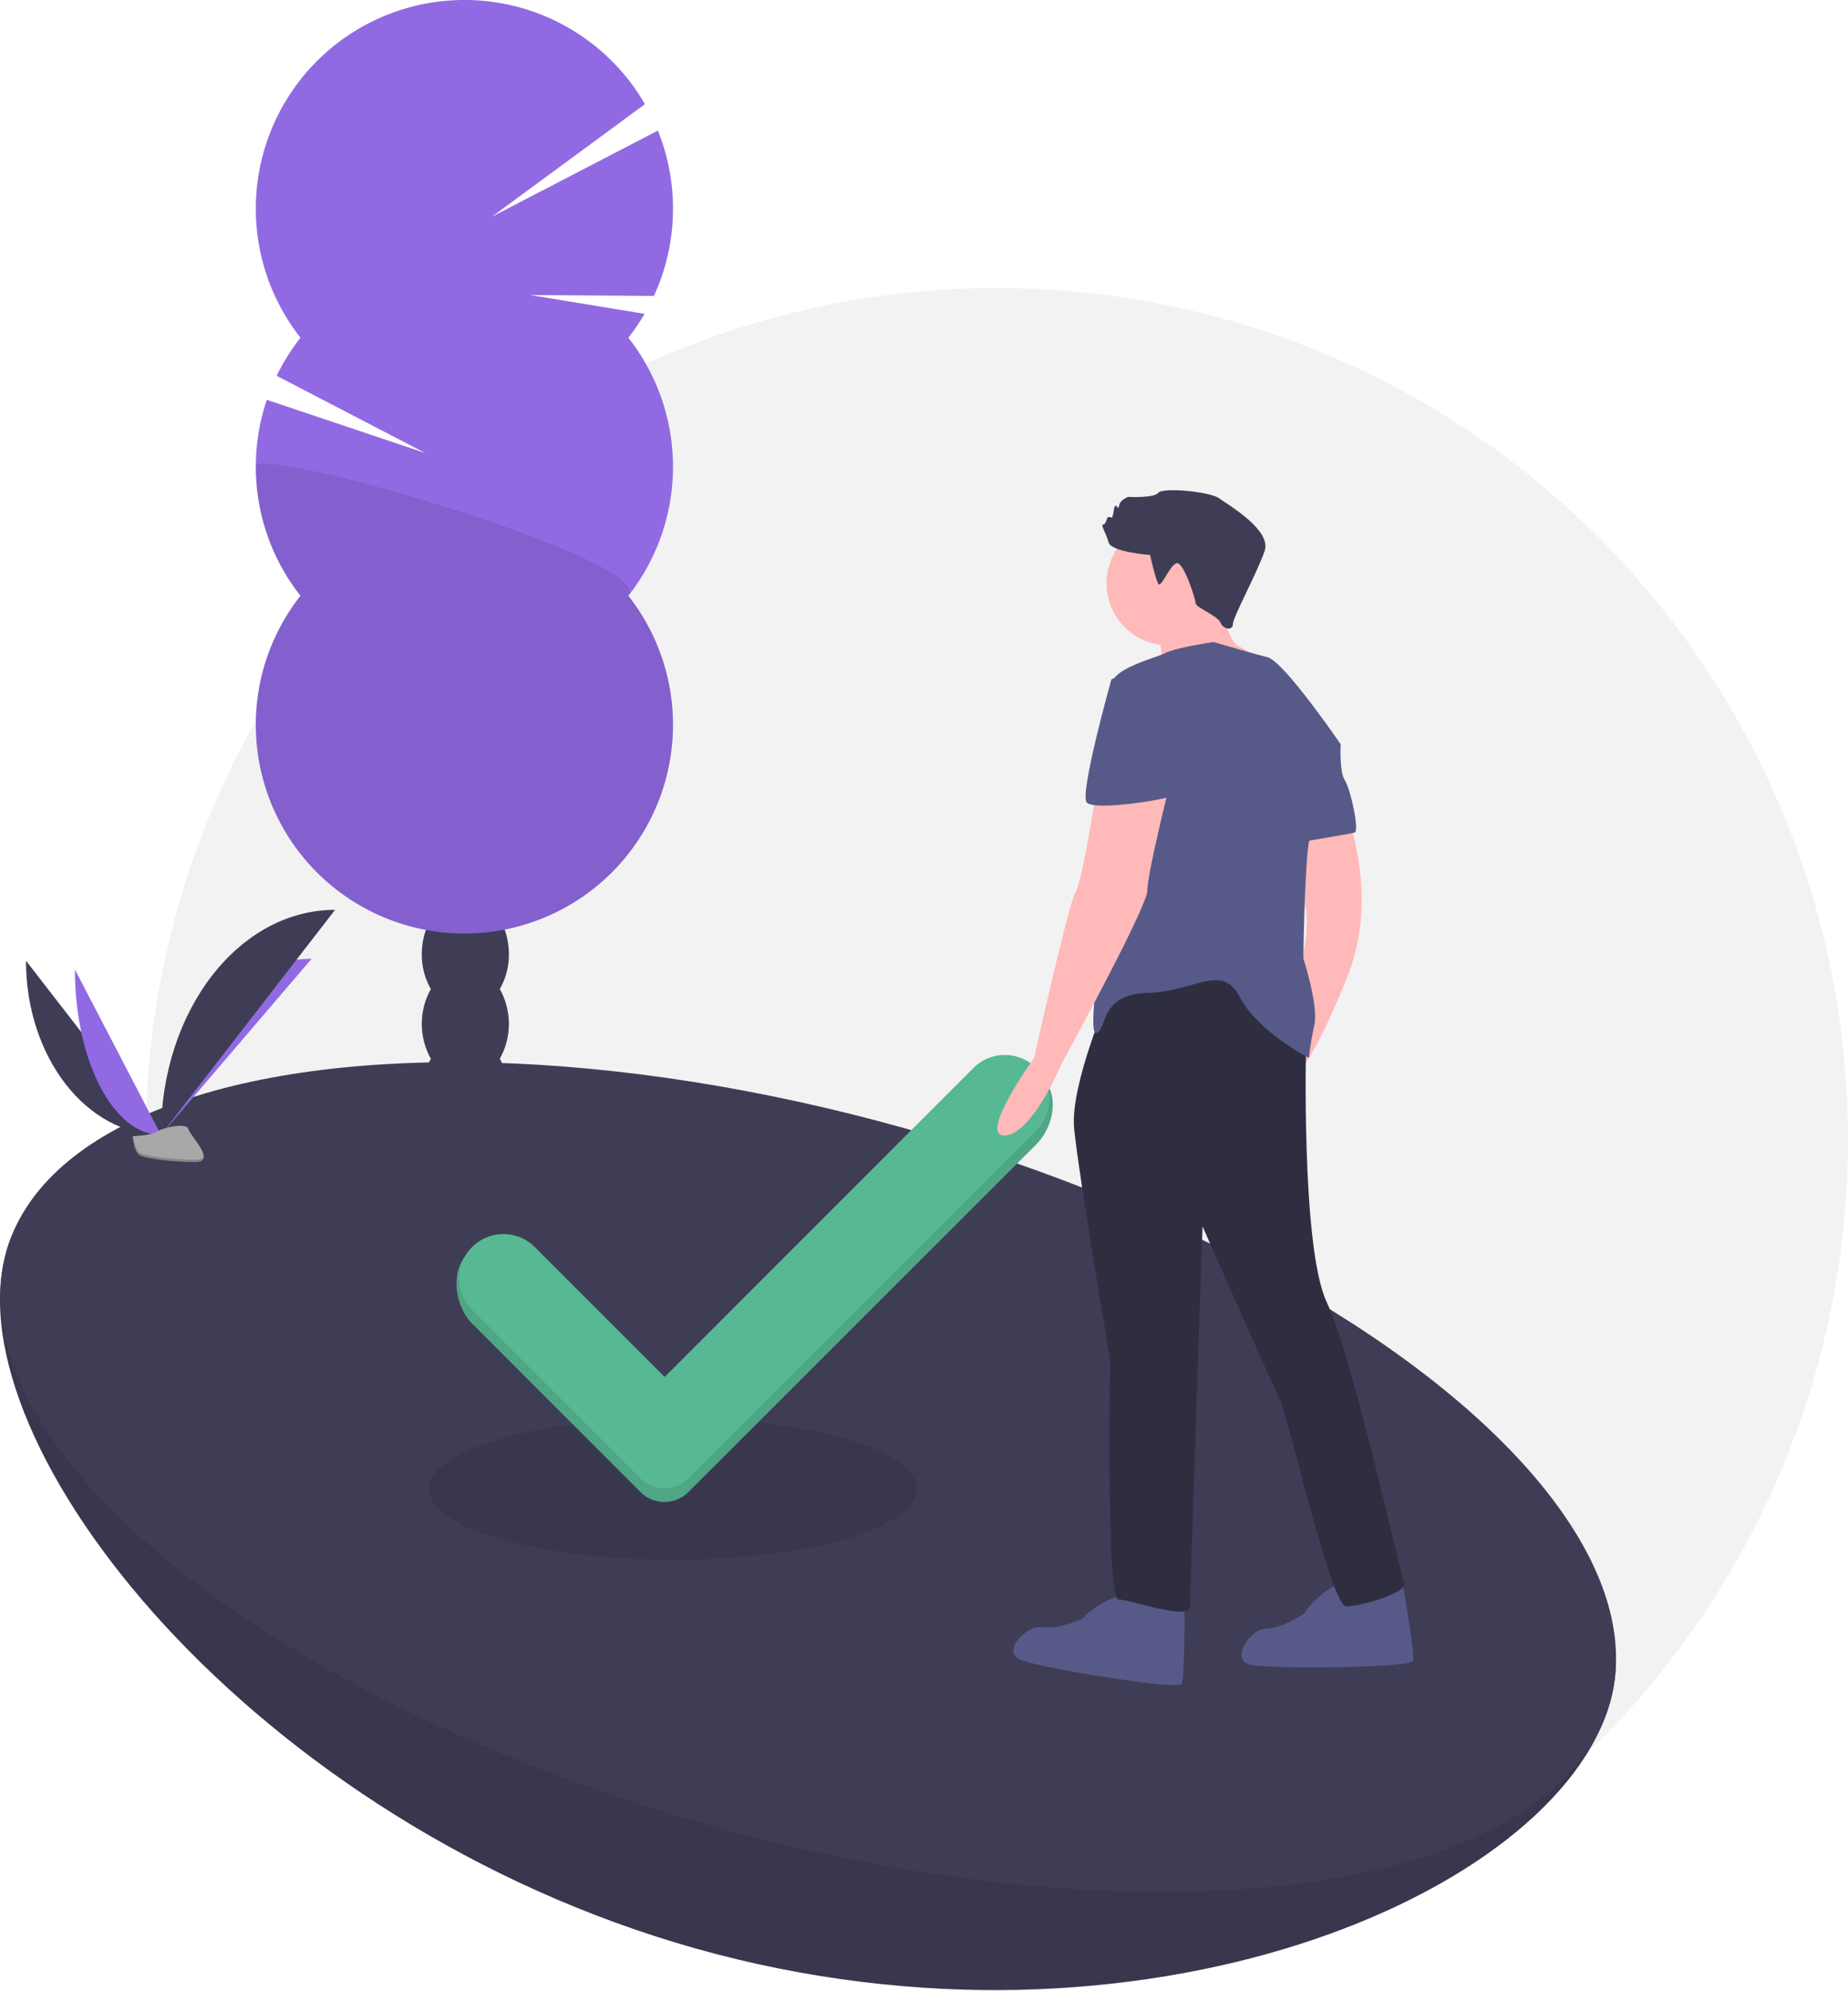 <svg id="b49c538b-d2f0-4d56-8d1f-7f4005552b2e" data-name="Layer 1" xmlns="http://www.w3.org/2000/svg" width="809.835" height="872.15" viewBox="0 0 809.835 872.15"><title>completed</title><circle cx="436.835" cy="499.15" r="373" fill="#f2f2f2"/><path d="M414.103,447.116a30.114,30.114,0,0,0,3.983-15.266c0-13.797-8.544-24.981-19.083-24.981s-19.083,11.184-19.083,24.981a30.114,30.114,0,0,0,3.983,15.266,31.248,31.248,0,0,0,0,30.532,31.248,31.248,0,0,0,0,30.532,31.248,31.248,0,0,0,0,30.532,30.114,30.114,0,0,0-3.983,15.266c0,13.797,8.544,24.981,19.083,24.981s19.083-11.184,19.083-24.981a30.114,30.114,0,0,0-3.983-15.266,31.248,31.248,0,0,0,0-30.532,31.248,31.248,0,0,0,0-30.532,31.248,31.248,0,0,0,0-30.532Z" transform="translate(-195.082 -13.925)" fill="#3f3d56"/><ellipse cx="203.921" cy="387.393" rx="19.083" ry="24.981" fill="#3f3d56"/><ellipse cx="203.921" cy="356.861" rx="19.083" ry="24.981" fill="#3f3d56"/><path d="M470.439,161.845a91.611,91.611,0,0,0,7.107-10.461l-50.141-8.235,54.229.403a91.566,91.566,0,0,0,1.746-72.426L410.624,108.868l67.097-49.321a91.413,91.413,0,1,0-150.971,102.298,91.458,91.458,0,0,0-10.425,16.669l65.087,33.814-69.4-23.292a91.46,91.46,0,0,0,14.738,85.837,91.406,91.406,0,1,0,143.689,0,91.418,91.418,0,0,0,0-113.029Z" transform="translate(-195.082 -13.925)" fill="#916ae3"/><path d="M307.188,218.359a91.013,91.013,0,0,0,19.561,56.514,91.406,91.406,0,1,0,143.689,0C482.69,259.321,307.188,208.1,307.188,218.359Z" transform="translate(-195.082 -13.925)" opacity="0.1"/><path d="M900.666,759.469c-23.654,84.287-206.167,162.461-400.253,107.994S174.164,646.514,197.818,562.227s194.167-54.461,388.253.006S924.32,675.182,900.666,759.469Z" transform="translate(-195.082 -13.925)" fill="#3f3d56"/><path d="M900.666,759.469c-23.654,84.287-206.167,162.461-400.253,107.994S174.164,646.514,197.818,562.227s194.167-54.461,388.253.006S924.32,675.182,900.666,759.469Z" transform="translate(-195.082 -13.925)" opacity="0.1"/><ellipse cx="549.242" cy="660.848" rx="158.511" ry="365" transform="translate(-430.511 997.18) rotate(-74.324)" fill="#3f3d56"/><ellipse cx="294.835" cy="652.15" rx="107" ry="31" opacity="0.1"/><path d="M621.673,487.68l-135.333,135.333-56.881-56.882a19.444,19.444,0,0,0-27.498-0l-2.043-3.056c-7.593,7.593-5.55,22.961,2.043,30.555l73.803,73.802a14.836,14.836,0,0,0,20.976.005l152.418-152.259c7.598-7.59,10.355-21.509,2.76-29.103h0C644.326,478.484,629.265,480.089,621.673,487.68Z" transform="translate(-195.082 -13.925)" fill="#57b894"/><path d="M621.673,487.68l-135.333,135.333-56.881-56.882a19.444,19.444,0,0,0-27.498-0l-2.043-3.056c-7.593,7.593-5.55,22.961,2.043,30.555l73.803,73.802a14.836,14.836,0,0,0,20.976.005l152.418-152.259c7.598-7.59,10.355-21.509,2.76-29.103h0C644.326,478.484,629.265,480.089,621.673,487.68Z" transform="translate(-195.082 -13.925)" opacity="0.1"/><path d="M621.673,481.68l-135.333,135.333-56.881-56.882a19.444,19.444,0,0,0-27.498-0l0,0a19.444,19.444,0,0,0,0,27.498l73.803,73.802a14.836,14.836,0,0,0,20.976.005l152.418-152.259a19.439,19.439,0,0,0,.007-27.499l0,0A19.439,19.439,0,0,0,621.673,481.68Z" transform="translate(-195.082 -13.925)" fill="#57b894"/><path d="M687.575,712.05s-12.103,3.631-18.154,10.893c0,0-10.893,4.841-17.549,3.631s-18.759,10.893-9.077,14.523,68.986,13.313,70.197,10.287,1.21-33.888,1.21-33.888Z" transform="translate(-195.082 -13.925)" fill="#575a89"/><path d="M782.645,706.854s-11.305,5.645-16.027,13.833c0,0-9.906,6.631-16.671,6.575s-16.623,13.937-6.463,15.86,70.247,1.334,70.922-1.854-4.596-33.597-4.596-33.597Z" transform="translate(-195.082 -13.925)" fill="#575a89"/><circle cx="512.159" cy="255.463" r="27.231" fill="#ffb9b9"/><path d="M729.329,273.926s3.026,20.575,8.472,22.995a40.208,40.208,0,0,1,10.287,7.262L732.96,311.445l-29.652-1.815s2.421-13.313-1.815-19.97S729.329,273.926,729.329,273.926Z" transform="translate(-195.082 -13.925)" fill="#ffb9b9"/><path d="M785.608,371.354s13.918,35.703,0,70.197-19.97,39.94-19.97,39.94l-4.236-45.386,4.871-4.419s2.95-13.769.552-21.922,1.234-33.569,1.234-33.569Z" transform="translate(-195.082 -13.925)" fill="#ffb9b9"/><path d="M681.523,448.813s-17.549,39.94-15.734,59.304S681.523,609.176,681.523,609.176,679.708,714.471,685.154,714.471s31.467,9.682,31.467,3.026,5.446-166.415,5.446-166.415,30.862,70.197,33.888,75.643,22.39,90.772,29.047,90.772,27.231-6.051,25.416-10.287S788.028,608.571,776.531,584.365s-9.077-115.583-9.077-115.583L748.089,426.422Z" transform="translate(-195.082 -13.925)" fill="#2f2e41"/><path d="M699.072,256.982s-16.944-1.21-18.154-5.446-3.631-7.867-2.421-7.867,1.815-3.026,1.815-3.026,1.21-.605,1.815,0,1.21-4.236,1.21-4.236.605-1.815,1.21-.605.605.605,1.21-1.21S689.39,231.566,689.39,231.566s11.498.605,13.313-1.815,22.39-.605,26.626,2.421,22.995,13.918,19.97,22.995-13.918,29.047-13.918,32.073-4.236,2.421-5.446-.605-10.893-6.657-10.893-8.472-5.446-18.759-8.472-17.549-6.657,10.893-7.867,9.077S699.072,256.982,699.072,256.982Z" transform="translate(-195.082 -13.925)" fill="#3f3d56"/><path d="M782.582,339.887s-24.811-36.309-32.073-38.124-23.601-6.657-23.601-6.657-16.339,2.421-21.18,4.841-22.995,6.657-23.601,13.918,4.841,76.853,1.815,83.51-13.313,70.197-8.472,68.986,1.21-16.944,22.39-17.549,32.678-13.313,40.545,1.815,30.257,26.626,30.257,26.626a146.409,146.409,0,0,1,2.421-14.523c1.815-8.472-4.841-29.047-4.841-29.047s.605-47.806,3.026-53.253S782.582,339.887,782.582,339.887Z" transform="translate(-195.082 -13.925)" fill="#575a89"/><path d="M773.505,338.676l9.077,1.21s-.605,12.103,1.815,15.734,6.657,22.39,4.236,22.995-24.206,4.236-24.206,4.236l-1.21-27.837Z" transform="translate(-195.082 -13.925)" fill="#575a89"/><path d="M675.472,360.462s-6.051,39.334-9.077,44.176-18.154,72.617-18.154,72.617-24.878,34.596-12.775,33.991,24.878-31.57,24.878-31.57,37.519-68.381,37.519-75.643,9.077-43.57,9.077-43.57Z" transform="translate(-195.082 -13.925)" fill="#ffb9b9"/><path d="M693.021,307.209l-10.893,4.236s-13.918,49.622-10.893,53.858,39.334-1.815,39.94-3.631S704.519,307.209,693.021,307.209Z" transform="translate(-195.082 -13.925)" fill="#575a89"/><path d="M206.474,434.718c0,42.17,26.455,76.294,59.149,76.294" transform="translate(-195.082 -13.925)" fill="#3f3d56"/><path d="M265.624,511.012c0-42.644,29.523-77.151,66.007-77.151" transform="translate(-195.082 -13.925)" fill="#916ae3"/><path d="M227.905,438.541c0,40.057,16.87,72.471,37.718,72.471" transform="translate(-195.082 -13.925)" fill="#916ae3"/><path d="M265.624,511.012c0-54.49,34.124-98.582,76.294-98.582" transform="translate(-195.082 -13.925)" fill="#3f3d56"/><path d="M253.18,511.55s8.388-.258,10.916-2.059,12.903-3.95,13.531-1.063,12.606,14.359,3.136,14.435-22.005-1.475-24.528-3.012S253.18,511.55,253.18,511.55Z" transform="translate(-195.082 -13.925)" fill="#a8a8a8"/><path d="M280.932,521.859c-9.47.076-22.005-1.475-24.528-3.012-1.922-1.17-2.687-5.37-2.943-7.308-.177.008-.28.011-.28.011s.531,6.765,3.054,8.302,15.058,3.089,24.528,3.012c2.734-.022,3.678-.995,3.626-2.435C284.009,521.299,282.967,521.843,280.932,521.859Z" transform="translate(-195.082 -13.925)" opacity="0.2"/></svg>
